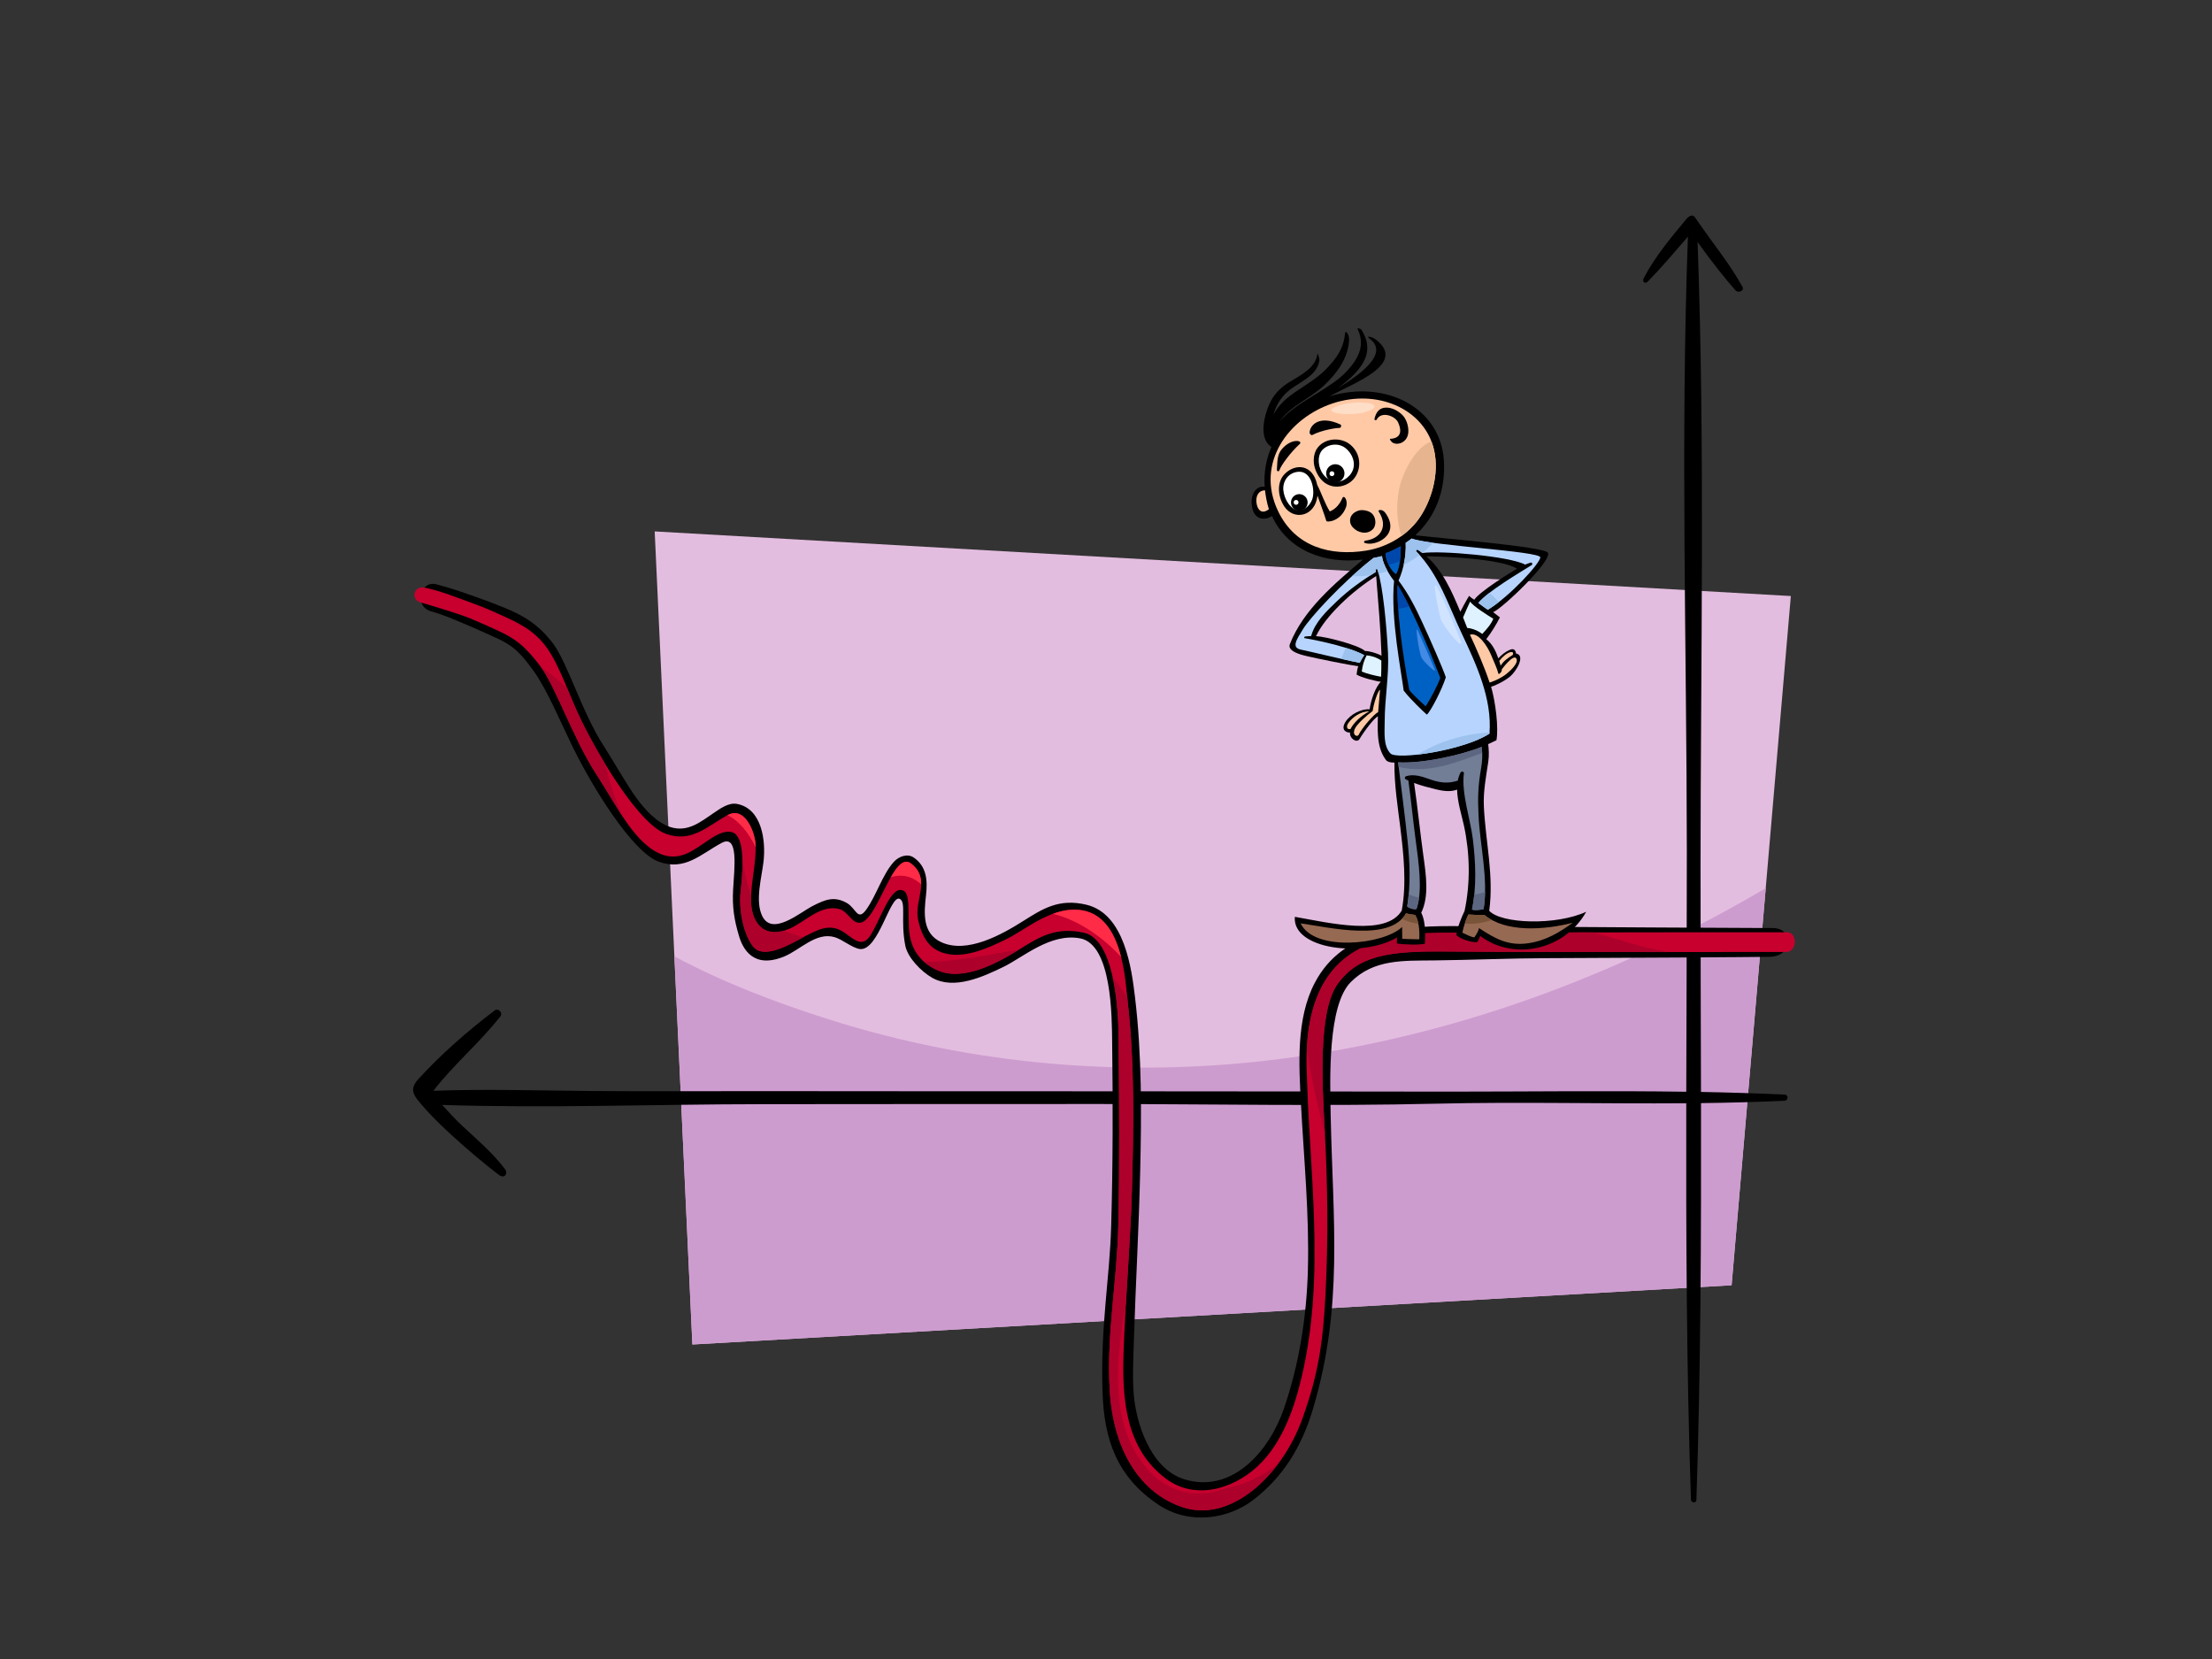 <?xml version="1.0" encoding="utf-8"?>
<!-- Generator: Adobe Illustrator 17.0.0, SVG Export Plug-In . SVG Version: 6.00 Build 0)  -->
<!DOCTYPE svg PUBLIC "-//W3C//DTD SVG 1.1//EN" "http://www.w3.org/Graphics/SVG/1.1/DTD/svg11.dtd">
<svg version="1.1" id="Layer_1" xmlns="http://www.w3.org/2000/svg" xmlns:xlink="http://www.w3.org/1999/xlink" x="0px" y="0px"
	 width="800px" height="600px" viewBox="0 0 800 600" enable-background="new 0 0 800 600" xml:space="preserve">
<rect x="0" y="0" width="800" height="600" fill="#333333" stroke="none"/>
<g>
	<polygon fill="#E3BDDF" points="236.775,192.196 250.41,486.253 626.259,464.833 647.683,215.566 	"/>
	<path fill="#CD9CCF" d="M462.562,383.039c-54.77,6.894-110.331,2.293-162.989-14.427c-19.041-6.047-38.009-13.262-55.673-22.74
		l6.51,140.38l375.849-21.419l12.344-143.622C584.512,353.1,524.827,375.2,462.562,383.039z"/>
	<path d="M645.451,395.872c-10.074-0.469-20.167-0.77-30.265-0.959c-0.057-27.299-0.181-54.591-0.166-81.864
		c0.042-74.77,1.665-150.833-1.064-225.563c5.245,7.468,10.171,13.506,13.706,17.523c0.968,1.103,3.355,0.22,2.503-1.317
		c-4.767-8.579-9.852-14.458-17.162-25.104c-0.761-1.107-2.067-0.634-3.111,0.632c-5.608,6.797-11.273,13.47-15.332,21.237
		c-0.943,1.807,0.651,2.138,1.283,1.489c5.561-5.721,9.637-10.63,14.619-16.366c-2.73,74.047-0.441,148.011-0.395,222.102
		c0.013,29.036-0.137,58.097-0.203,87.162c-28.568-0.427-57.187-0.044-85.73-0.044c-41.793,0-83.587-0.146-125.385-0.122
		c-40.957,0.025-81.912-0.043-122.872-0.06c-20.467-0.011-40.942,0.11-61.412-0.046c-19.205-0.147-38.521-0.763-57.725-0.082
		c7.374-9.557,16.771-17.385,24.209-26.869c1.052-1.347-0.72-3.184-2.091-2.142c-9.841,7.494-19.224,15.668-27.636,24.877
		c-2.334,2.553-2.334,4.623-0.452,7.068c8.242,10.718,27.78,26.171,29.791,27.574c2.008,1.404,3.198-0.684,2.141-2.089
		c-4.489-5.979-10.153-10.734-15.58-15.806c-2.536-2.373-4.87-4.937-7.205-7.49c38.424,1.238,77.141-0.253,115.571-0.271
		c40.927-0.018,81.857-0.084,122.787-0.06c40.382,0.026,80.88,0.828,121.249-0.122c30.099-0.709,60.231,0.087,90.335-0.153
		c-0.094,47.801,0.089,95.609,1.697,143.329c0.044,1.252,1.936,1.418,1.977,0.121c1.578-47.778,1.746-95.643,1.663-143.502
		c10.078-0.125,20.15-0.379,30.219-0.868C646.832,398.018,646.892,395.939,645.451,395.872z"/>
	<path d="M641.066,335.642c-2.707,0.009-75.443-0.346-112.21-0.686c-20.132-0.187-42.969,0.539-53.403,20.597
		c-6.746,12.967-5.69,29.591-4.948,43.604c1.064,20.085,3.05,40.011,2.509,60.15c-0.457,17.008-3.186,34.384-8.801,50.493
		c-5.138,14.749-18.421,30.61-35.953,25.18c-12.212-3.783-17.653-20.542-18.321-31.92c-0.36-6.08-0.052-12.226,0.142-18.305
		c0.648-20.287,1.794-40.554,2.275-60.848c0.501-21.019,0.642-42.235-1.853-63.147c-1.213-10.174-3.712-30.229-17.575-33.55
		c-9.955-2.384-15.89,1.489-22.906,5.914c-7.625,4.808-20.167,11.931-29.578,7.64c-6.969-3.178-6.263-10.651-5.546-16.936
		c0.621-5.442,0.236-10.391-4.357-13.64c-2.414-1.708-5.595-0.352-7.283,1.524c-4.141,4.596-6.324,12.228-9.997,17.293
		c-3.126,4.312-3.628-0.535-7.017-2.441c-4.58-2.577-7.876-1.194-12.371,1.112c-4.638,2.383-14.664,11.093-18.247,3.529
		c-2.585-5.46-0.142-13.917,0.516-19.63c0.854-7.401-0.514-19.12-9.61-20.83c-2.997-0.565-6.119,1.725-8.418,3.287
		c-4.823,3.277-9.332,7.005-15.515,5.134c-5.064-1.534-9.418-6.468-12.337-10.44c-3.729-5.068-8.484-13.642-11.902-18.92
		c-8.012-12.378-13.043-30.095-18.423-37.17c-5.38-7.075-11.178-10.279-17.701-12.926c-3.318-1.348-7.846-3.054-12.409-4.637
		c-4.29-1.489-7.474-2.551-12.001-3.746c-5.848-1.543-8.431,7.976-1.782,9.813c4.412,1.219,7.952,2.831,11.498,4.305
		c4.91,2.041,9.059,3.982,11.59,5.119c6.543,2.937,8.94,5.355,13.776,11.982c4.834,6.629,9.989,18.952,14.225,27.614
		c6.939,14.187,21.467,38.001,31.144,41.498c9.402,3.4,15.079-2.677,22.638-6.765c6.288-3.404,4.675,8.879,4.228,16.831
		c-0.347,6.159,0.354,10.89,2.127,16.798c1.343,4.481,5.037,11.982,16.224,7.464c5.878-2.374,11.646-9.064,18.435-7.026
		c2.759,0.829,6.33,3.903,9.017,4.264c6.754,0.91,10.984-19.757,14.446-18.142c2.451,1.143,0.225,7.84,2.017,16.91
		c0.866,4.39,5.789,9.39,9.692,11.621c7.974,4.558,18.609-0.436,25.824-3.927c7.047-3.409,16.957-12.327,27.702-10.316
		c11.589,2.172,11.478,28.827,11.589,37.113c0.298,22.26,0.291,44.537-0.337,66.745c-0.555,19.581-3.918,36.064-3.134,60.251
		c0.541,16.715,4.955,30.603,20.271,40.764c11.311,7.504,25.397,5.054,34.267-1.793c10.493-8.099,17.359-18.702,21.616-33.037
		c10.991-37.011,7.17-67.711,6.366-105.696c-0.292-13.88-1.079-40.186,7.282-48.547c8.3-8.3,18.886-7.694,30.209-7.82
		c13.569-0.153,26.978-0.764,40.724-0.81c20.237-0.069,76.398-0.379,80.554-0.479C648.738,345.854,648.879,335.619,641.066,335.642z
		"/>
	<path fill="#C7002E" d="M646.036,344.289c-3.987,0.012-86.262,0.164-123.241-0.173c-20.34-0.187-31.625,1.339-39.106,11.866
		c-7.282,10.25-5.334,38.581-4.585,52.593c1.075,20.083,1.347,39.106,0.268,59.874c-0.883,16.99-2.595,28.712-8.397,44.774
		c-7.279,20.158-25.675,37.695-43.265,31.872c-14.743-4.881-25.159-19.777-26.39-42.734c-1.097-20.476,2.647-38.725,3.134-59.018
		c0.504-21.02,0.31-47.141,0.114-68.201c-0.114-11.869-1.905-35.5-12.56-37.816c-10.101-2.196-16.056,1.49-23.147,5.915
		c-7.704,4.807-20.375,11.931-29.886,7.639c-7.044-3.177-9.885-8.728-10.225-15.044c-0.333-6.273,0.369-12.393-1.903-13.662
		c-4.737-2.652-8.717,11.62-12.431,16.685c-3.161,4.31-6.577-0.272-10.001-2.177c-4.627-2.579-8.53-0.466-13.069,1.842
		c-4.687,2.381-15.118,9.072-19.148,3.583c-3.585-4.879-5.004-13.656-4.369-19.374c1.233-11.087,1.233-21.166-3.541-21.872
		c-3.047-0.45-6.183,1.726-8.505,3.289c-4.873,3.277-9.431,7.006-15.676,5.134c-5.121-1.534-9.517-6.469-12.47-10.441
		c-3.767-5.068-8.573-13.641-12.026-18.919c-8.094-12.379-14.805-31.98-20.242-39.055c-5.439-7.076-8.568-9.655-15.007-12.656
		c-3.064-1.428-6.605-3.017-10.277-4.545c-3.93-1.635-14.353-4.769-17.996-5.794c-3.645-1.024-2.419-6.004,1.209-5.392
		c5.228,0.879,14.267,4.495,17.719,5.722c3.719,1.321,7.145,2.851,9.347,3.849c6.476,2.937,12.553,5.513,17.339,12.14
		c4.786,6.628,8.067,17.19,12.262,25.851c6.866,14.188,21.244,38.002,30.821,41.5c9.307,3.398,14.924-2.678,22.403-6.767
		c6.225-3.403,10.027,6.345,10.111,11.15c0.111,6.17-1.471,12.308-1.69,18.473c-0.328,9.207,4.561,15.544,13.929,11.471
		c5.761-2.505,11.522-9.065,18.241-7.024c2.73,0.828,4.03,4.517,6.686,4.878c6.689,0.911,12.349-26.671,19.068-21.407
		c7.347,5.756,1.037,13.135,2.496,20.198c0.903,4.38,2.697,8.753,6.558,10.984c7.89,4.556,18.415-0.436,25.556-3.925
		c6.974-3.41,16.77-12.244,27.417-10.317c14.621,2.646,15.416,25.392,16.301,33.161c2.516,22.115,2.147,45.383,1.526,67.592
		c-0.549,19.579-2.367,39.647-3.039,59.221c-0.571,16.714,0.732,34.729,15.398,45.6c9.771,7.242,22.043,4.253,30.821-2.592
		c10.382-8.099,15.269-21.815,18.157-34.027c8.873-37.552,2.625-74.921,1.829-112.905c-0.29-13.881,2.347-29.563,13.884-38.755
		c9.124-7.268,22.209-9.027,33.415-9.155c13.426-0.152,27.44-0.106,41.042-0.152c19.703-0.067,81.966-0.091,85.569-0.062
		C650.068,337.211,650.024,344.278,646.036,344.289z"/>
	<path fill="#FF2B47" d="M405.469,346.104c-1.987-7.806-5.841-15.388-13.909-16.849c-3.705-0.669-7.3-0.023-10.714,1.229
		C390,332.816,398.589,338.688,405.469,346.104z"/>
	<path fill="#FF2B47" d="M331.157,318.319c0.712,0.456,1.377,0.961,2.008,1.502c0.049-2.676-0.712-5.219-3.632-7.505
		c-2.571-2.016-4.989,0.789-7.369,4.961C325.071,316.323,328.319,316.501,331.157,318.319z"/>
	<path fill="#FF2B47" d="M273.296,306.432c0-0.168,0.008-0.337,0.005-0.507c-0.084-4.805-3.886-14.553-10.111-11.15
		c-0.025,0.013-0.049,0.028-0.072,0.04C267.451,296.945,270.86,301.372,273.296,306.432z"/>
	<path fill="#AD002B" d="M219.062,277.15c-0.079-0.3-0.156-0.605-0.234-0.909c-3.479-5.729-6.583-11.492-8.861-16.198
		c-1.69-3.487-3.23-7.282-4.781-11.005c-2.952-2.87-6.203-5.469-9.557-7.802c5.392,7.347,12.016,26.501,19.983,38.686
		c2.746,4.196,6.345,10.473,9.6,15.418C222.39,289.438,220.551,282.896,219.062,277.15z"/>
	<path fill="#AD002B" d="M286.977,337.905c-1.24-0.393-2.491-0.796-3.72-1.244c-7.867,2.157-11.945-3.839-11.646-12.263
		c0-0.006,0.002-0.013,0.002-0.018c-0.576-2.048-1.025-4.143-1.608-6.048c-0.633-2.062-0.91-4.525-1.506-6.731
		c0.042,3.33-0.228,7.154-0.67,11.13c-0.635,5.717,0.784,14.495,4.369,19.374c3.783,5.154,13.213-0.431,18.229-3.103
		C289.275,338.636,288.124,338.268,286.977,337.905z"/>
	<path fill="#AD002B" d="M346.672,347.017c-4.253,0.529-8.409,1.004-12.42,0.872c1.305,1.142,2.863,2.152,4.722,2.989
		c9.347,4.22,21.74-2.589,29.477-7.387C361.187,344.708,353.938,346.114,346.672,347.017z"/>
	<path fill="#AD002B" d="M443.719,538.098c-10.041,3.893-21.137,2.627-29.625-7.747c-12.753-15.587-10.57-38.864-6.906-58.579
		c0.801-13.934,1.812-27.968,2.199-41.762c0.621-22.209,0.99-45.477-1.526-67.592c-0.052-0.447-0.104-0.954-0.156-1.493
		c-0.812-1.375-1.667-2.73-2.623-4.036c-0.834-1.139-1.727-2.229-2.643-3.292c1.623,7.455,2.074,15.85,2.129,21.546
		c0.196,21.061,0.39,47.182-0.114,68.201c-0.487,20.293-4.231,38.542-3.134,59.018c1.231,22.957,11.647,37.853,26.39,42.734
		c12.436,4.117,25.273-3.45,34.303-15.36C456.327,534.016,450.21,537,443.719,538.098z"/>
	<path fill="#AD002B" d="M588.05,340.689c-3.923-1.204-7.912-2.411-11.944-3.478c-6.148,0.008-11.453,0.02-15.212,0.033
		c-13.602,0.046-27.616,0-41.042,0.152c-11.207,0.127-24.291,1.887-33.415,9.155c-9.92,7.906-13.254,20.608-13.808,32.84
		c1.476,10.397,4.111,20.693,6.565,31.003c-0.032-0.607-0.057-1.209-0.089-1.819c-0.749-14.012-2.697-42.343,4.585-52.593
		c7.481-10.527,18.766-12.053,39.106-11.866c20.1,0.183,53.577,0.222,80.595,0.217C598.213,343.404,593.085,342.237,588.05,340.689z
		"/>
	<path d="M573.677,329.752c-10.841,5.023-30.742,4.386-35.079-0.354c1.727-12.75-1.315-24.82-1.935-37.633
		c-0.27-5.5,0.781-10.795,1.585-16.217c0.353-2.38,0.194-4.686-0.023-6.422c1.002-0.448,1.998-0.909,2.982-1.405
		c0.832-4.509-0.322-13.863-1.936-19.354c1.764-0.462,5.201-2.253,6.992-3.808c2.203-1.913,5.546-7.57,2.037-8.206
		c-0.057-0.258-0.208-2.195-2.216-1.359c-1.563,0.651-3.04,1.823-4.196,3.112c-0.926-2.688-2.163-5.231-4.369-6.943
		c1.844-2.422,3.57-5.175,4.941-7.876c-0.692-0.524-1.789-1.414-2.431-1.891c3.496-1.477,21.472-18.666,19.768-21.51
		c-1.33-2.222-40.399-5.349-47.921-6.301c7.324-6.7,11.022-16.367,10.327-27.061c-1.246-19.113-21.1-29.321-41.369-23.189
		c8.26-4.618,28.102-11.572,16.916-20.413c-1.601-1.264-4.057-1.615-2.432-0.434c7.461,5.415-4.121,13.457-11.45,17.885
		c10.203-7.499,13.063-13.682,8.59-21.013c-0.33-0.543-1.771-0.962-1.414-0.225c2.702,5.625,0.359,10.399-3.786,14.938
		c-2.988,3.271-6.903,5.65-10.619,7.987c-4.431,2.783-10.35,6.058-13.971,10.569c3.965-5.93,11.217-8.396,16.527-13.543
		c4.553-4.417,8.164-9.401,8.695-15.641c0.23-2.686-1.3-4.066-1.394-3.119c-0.539,5.518-2.812,8.98-7.032,13.308
		c-3.63,3.722-8.949,6.504-13.002,9.595c-2.548,1.943-4.556,4.179-5.918,6.725c0.901-3.188,2.64-6.133,5.129-8.315
		c3.937-3.452,10.479-5.401,11.495-11.179c0.119-0.677-0.67-3.019-0.732-2.452c-0.541,4.978-6.079,7.724-9.967,10.087
		c-3.253,1.976-5.659,4.36-7.278,7.804c-1.94,4.119-4.154,12.759,0.648,15.742c-1.923,4.397-2.826,9.281-2.449,14.418
		c-3.099-0.518-4.979,2.76-4.721,6.035c0.146,1.858,0.58,3.834,2.243,4.93c1.467,0.967,3.654,0.638,5.097-0.423
		c5.858,12.733,19.279,17.432,32.911,15.778c-10.146,8.58-21.586,18.154-26.43,30.599c-1.018,2.622,4.349,3.896,5.957,4.278
		c3.752,0.89,15.661,3.308,18.783,3.696c-0.317,0.848-0.489,2.045-0.61,3.009c1.467,1.012,7.761,2.65,8.779,2.558
		c-1.898,1.986-3.575,6.441-4.044,10.009c-3.116-0.256-7.141,1.943-8.751,4.554c-1.983,3.215,0.769,3.982,1.635,3.832
		c-0.178,2.293,2.538,3.898,3.439,2.382c1.735-2.92,5.337-7.675,6.659-8.208c-0.104,2.256-0.126,4.519,0.025,6.79
		c0.206,3.202,0.936,6.448,2.91,9.013c0.464,0.601,1.444,0.901,3.042,0.923c-0.089,7.844,1.176,15.801,2.131,23.493
		c1.209,9.744,2.317,20.282,0.513,30.007c-5.553,9.428-26.087,4.493-38.66,2.264c-1,11.748,24.534,14.933,36.987,7.429
		c-0.055,0.279-0.117,1.673-0.089,2.204c2.747,0.478,8.258,0.561,10.136,0.088c-0.003-2.111,0.558-7.487-1.323-11.194
		c2.823-5.817,1.817-13.209,0.792-20.447c-1.201-8.517-2.116-17.958-3.387-26.485c2.578,0.964,5.437,1.692,7.888,2.297
		c2.518,0.621,5.345,1.005,7.674,0.105c0.091,4.438,1.674,9.27,2.488,13.048c2.158,10.015,2.359,20.738,0.229,30.777
		c-1.127,2.406-2.586,5.845-2.997,8.815c1.848,1.509,4.849,2.468,7.447,2.576c0.486-0.462,0.908-1.564,1.191-2.312
		C547.235,347.554,565.832,343.764,573.677,329.752z M528.138,221.235c-3.057-7.374-6.362-14.898-12.237-20.032
		c7.379,0.027,27.846,1.062,32.724,4.491c-2.181,1.265-13.488,8.239-15.441,11.22c-0.449-0.312-1.05-0.621-1.856-1.426
		C530.526,216.754,528.463,220.578,528.138,221.235z M493.703,235.458c-2.375-2.217-14.314-5.233-17.731-5.388
		c3.267-7.108,13.041-16.307,21.738-21.726c0.764,9.614,1.628,19.142,1.94,28.806C498.075,236.242,494.971,235.374,493.703,235.458z
		"/>
	<path fill="#FFC9A6" d="M454.403,181.682c-0.26-2.483,0.901-4.339,3.104-4.356c0.178,1.558,0.647,4.563,1.402,6.835
		C456.311,186.215,454.689,184.377,454.403,181.682z"/>
	<path fill="#FFC9A6" d="M488.419,263.678c-1.412,0.265-1.59-1.015-0.752-2.205c1.483-2.105,4.419-4.228,7.541-4.191
		C492.395,258.745,489.565,261.34,488.419,263.678z"/>
	<path fill="#FFC9A6" d="M498.423,257.537c-1.449,0.672-5.818,5.655-7.052,8.214c-0.432,0.901-2.513,0.221-1.323-2.293
		c0.789-1.665,4.456-4.94,6.396-6.308c0.355-2.602,1.809-7.234,2.674-7.727C498.869,252.125,498.46,256.865,498.423,257.537z"/>
	<path fill="#FFC9A6" d="M546.156,235.883c1.203-0.313,1.203,0.47,0.941,0.993c-1.796,1.112-3.287,2.153-4.375,3.899
		c-0.198-0.676-0.265-1.08-0.484-1.755C543.335,237.556,544.955,236.196,546.156,235.883z"/>
	<path fill="#FFC9A6" d="M539.198,236.709c1.26,2.99,2.224,4.968,2.727,6.963c0.104,0.418,1.429-0.743,1.203-1.569
		c-0.002-0.004,4.129-5.594,5.223-4.024c1.094,1.568-1.992,4.408-3.395,5.54c-1.895,1.528-4.052,2.539-6.22,3.24
		c-1.829-5.546-4.722-12.175-7.107-17.302C534.613,228.498,537.936,233.72,539.198,236.709z"/>
	<path fill="#DEF2FF" d="M536.067,229.282c-1.824-1.45-4.072-2.077-5.431-2.181c-0.325-0.757-1.171-3.023-1.493-3.793
		c0.807-1.955,1.841-4.255,2.551-5.747c0.957,1.612,6.624,5.15,8.372,6.207C539.261,225.837,537.655,227.562,536.067,229.282z"/>
	<path fill="#FFC9A6" d="M494.001,199.153c-12.588,1.994-25.438-1.155-31.739-14.234c-8.436-17.529,3.9-33.832,19.802-39.059
		c15.793-5.193,32.24,1.732,36.243,15.58c2.367,8.187,0.152,17.797-4.3,24.897C509.494,193.531,501.673,197.937,494.001,199.153z"/>
	<path fill="#E6B58F" d="M517.666,159.634c-6.101,2.171-10.696,12.186-11.657,17.175c-1.119,5.801-0.943,11.626,0.846,17.056
		c2.794-2.004,5.263-4.52,7.153-7.53c4.453-7.1,6.667-16.709,4.3-24.897C518.128,160.817,517.893,160.227,517.666,159.634z"/>
	<path fill="#0061C4" d="M501.09,200.079c1.749-0.479,3.963-1.738,5.516-2.53c-0.003,3.229-0.23,7.82-1.722,10.119
		C503.057,206.516,501.209,202.977,501.09,200.079z"/>
	<path fill="#DEF2FF" d="M499.489,244.754c-1.719-0.265-5.252-1.102-6.987-1.869c0.24-2.188,0.812-4.086,1.764-5.866
		c1.561,0.148,3.458,0.633,5.312,1.869C499.584,240.568,499.594,243.079,499.489,244.754z"/>
	<path fill="#B7D4FF" d="M502.852,272.482c-2.62-2.849-2.067-7.5-2.06-11.649c0.008-8.138,1.6-16.529,1.194-24.682
		c-0.464-9.413-1.823-24.342-3.816-30.132c-0.117-0.341-0.667-0.259-0.638,0.131c0.02,0.232,0.04,0.463,0.055,0.696
		c-4.952,3.102-9.496,6.228-14.175,10.695c-3.655,3.488-7.881,7.518-9.225,12.513c-0.747,0.018-1.487,0.061-2.208,0.158
		c-0.296,0.042-0.437,0.533-0.117,0.59c6.453,1.117,16.818,3.498,21.535,6.156c-0.618,0.91-1.178,1.822-1.642,2.777
		c-4.31-0.804-18.771-4.31-21.132-4.759c-3.754-0.711-1.735-3.62,0.678-7.53c2.416-3.91,13.798-16.559,25.413-25.642
		c1.049-0.199,2.079-0.414,3.106-0.69c0.261,2.886,2.761,7.015,4.37,8.969c-1.352,13.318,2.68,33.211,3.466,39.657
		c2.211,2.983,7.322,7.804,8.381,8.712c1.233-0.909,5.463-8.99,6.866-13.502c-1.139-3.421-5.612-13.539-8.448-19.708
		c-2.538-5.519-4.99-10.389-8.655-15.276c1.957-4.37,2.801-9.453,2.581-13.644c0.745-0.485,1.466-1.005,2.161-1.56
		c6.6,2.604,46.756,4.587,46.533,6.848c-0.221,2.261-11.029,14.106-18.984,18.92c-0.444-0.257-2.732-1.903-3.424-2.475
		c3.558-4.294,14.597-10.733,19.341-13.723c0.389-0.245,0.087-1.006-0.419-0.859c-0.675,0.194-1.335,0.447-1.987,0.721
		c-5.903-3.081-30.719-5.142-37.163-4.19c-0.523-0.394-1.055-0.778-1.62-1.135c-0.363-0.23-0.92,0.22-0.576,0.577
		c8.181,8.456,11.5,19.275,16.413,29.667c5.26,11.118,11.073,23.651,10.029,36.211C529.234,271.474,505.107,274.935,502.852,272.482
		z"/>
	<path fill="#9CC2ED" d="M485.091,238.289c2.786,0.636,5.265,1.185,6.665,1.446c0.464-0.956,1.024-1.868,1.642-2.777
		c-1.655-0.932-4.012-1.83-6.647-2.653C486.116,235.606,485.56,236.934,485.091,238.289z"/>
	<path fill="#9CC2ED" d="M507.655,204.269c2.07-1.027,4.007-2.222,5.764-3.543c-0.384-0.43-0.767-0.859-1.173-1.277
		c-0.343-0.357,0.213-0.807,0.576-0.577c0.546,0.347,1.064,0.719,1.573,1.101c0.502-0.409,1-0.822,1.467-1.253
		c0.843-0.779,1.652-1.589,2.441-2.411c-3.581-0.493-6.394-1.005-7.759-1.544c-0.695,0.555-1.415,1.075-2.161,1.56
		C508.513,198.775,508.263,201.53,507.655,204.269z"/>
	<path fill="#9CC2ED" d="M495.705,208.04c0.621-0.4,1.25-0.798,1.883-1.195c-0.015-0.233-0.035-0.464-0.055-0.696
		c-0.028-0.389,0.521-0.472,0.638-0.131c0.151,0.437,0.295,0.941,0.439,1.475c1.099-0.25,2.181-0.558,3.253-0.898
		c-1.018-1.813-1.893-3.843-2.04-5.481c-1.027,0.276-2.057,0.491-3.106,0.69c-2.627,2.055-5.236,4.295-7.739,6.572
		C491.193,208.488,493.452,208.375,495.705,208.04z"/>
	<path fill="#9CC2ED" d="M512.677,272.918c8.451-0.953,20.1-3.747,26.011-7.591c0.012-0.158,0.012-0.316,0.023-0.474
		C529.417,265.482,520.383,268.122,512.677,272.918z"/>
	<path fill="#9CC2ED" d="M542.102,217.719c-0.955-1.002-2.168-2.32-3.469-3.278c-1.655,1.283-3.054,2.52-3.963,3.617
		c0.692,0.572,2.98,2.218,3.424,2.475C539.374,219.757,540.729,218.788,542.102,217.719z"/>
	<path fill="#0061C4" d="M505.457,211.577c4.257,6.783,11.155,22.306,15.445,33.608c-0.953,2.613-3.37,7.327-5.297,10.271
		c-1.293-1.219-4.399-3.979-5.907-5.868C506.953,235.035,505.114,219.741,505.457,211.577z"/>
	<path fill="#0047AB" d="M506.293,203.021c0.25-1.857,0.312-3.839,0.313-5.473c-1.553,0.792-3.767,2.051-5.516,2.53
		c0.055,1.369,0.506,2.872,1.146,4.208C503.62,203.928,504.98,203.535,506.293,203.021z"/>
	<path fill="#0047AB" d="M509.655,219.291c-1.531-3.083-2.977-5.766-4.198-7.714c-0.1,2.343-0.012,5.284,0.22,8.614
		C507.042,220.03,508.367,219.721,509.655,219.291z"/>
	<path fill="#966952" d="M507.137,339.534c-0.025-0.538,0.008-2.916-0.04-4.278c-6.749,6.483-31.864,9.039-36.712-1.321
		c10.677,1.544,32.407,6.742,38.138-3.646c0.814,0.324,2.441,0.459,3.283,0.608c1.256,1.88,1.677,5.291,1.499,8.815
		C511.622,339.713,508.816,339.608,507.137,339.534z"/>
	<path fill="#727D96" d="M529.44,279.668c0.09-0.654-0.92-0.792-1.201-0.268c-0.491,0.913-0.807,1.9-1.007,2.93
		c-3.262,1.064-6.17,0.887-9.828-0.393c-2.802-0.981-5.945-2.167-8.885-1.191c-0.474,0.157-0.615,0.834-0.134,1.091
		c0.312,0.167,0.643,0.323,0.975,0.478c0.95,6.806,1.658,14.123,2.536,20.731c1.179,8.923,2.73,19.037,0.389,25.712
		c-1.094,0.286-2.945-0.419-3.35-0.95c1.296-7.994,0.946-15.946,0.1-23.995c-0.975-9.295-2.25-18.747-3.384-28.098
		c8.872,0.518,22.881-2.65,30.198-5.597c0.399,2.669,0.27,5.165-0.219,7.96c-1.074,6.143-1.196,10.284-0.906,16.595
		c0.501,11.078,3.611,23.003,1.849,34.109c-1.189,0.317-3.262,0.527-4.203,0.167c1.72-8.356,1.313-17.162,0.291-25.588
		C531.842,296.582,528.465,286.742,529.44,279.668z"/>
	<path fill="#5C6680" d="M536.055,272.328c-0.033-0.73-0.094-1.463-0.206-2.21c-7.317,2.947-21.326,6.116-30.198,5.597
		c0.069,0.56,0.142,1.123,0.209,1.684C516.89,279.871,526.051,275.922,536.055,272.328z"/>
	<path fill="#5C6680" d="M533.184,323.506c-0.188,1.828-0.444,3.647-0.814,5.443c0.941,0.36,3.013,0.15,4.203-0.167
		c0.325-2.049,0.481-4.122,0.523-6.216C535.816,323.05,534.507,323.382,533.184,323.506z"/>
	<path fill="#5C6680" d="M509.471,323.431c-0.134,1.459-0.3,2.918-0.536,4.378c0.405,0.531,2.256,1.236,3.35,0.95
		c0.442-1.26,0.745-2.644,0.938-4.117C511.93,324.36,510.662,323.962,509.471,323.431z"/>
	<path fill="#966952" d="M534.898,335.656c-0.102,0.859-0.879,2.234-1.675,3.35c-1.129-0.047-3.263-1.196-4.319-1.676
		c0.395-2.393,1.575-5.52,2.153-6.592c1.9,0.159,5.081,0.284,5.777,0.159c7.898,6.516,21.891,5.417,31.993,2.821
		c-4.642,3.371-9.585,6.448-16.023,7.402C545.508,342.202,540.712,339.475,534.898,335.656z"/>
	<path fill="#7A5439" d="M512.977,334.096c-0.25-1.273-0.626-2.386-1.171-3.2c-0.843-0.149-2.469-0.284-3.283-0.608
		c-0.407,0.745-0.911,1.4-1.476,1.99C508.816,333.266,510.875,333.795,512.977,334.096z"/>
	<path fill="#7A5439" d="M539.575,332.715c-0.972-0.53-1.896-1.122-2.741-1.818c-0.697,0.125-3.878,0-5.777-0.159
		c-0.325,0.603-0.839,1.862-1.3,3.27C533.202,334.341,536.417,333.745,539.575,332.715z"/>
	<path d="M506.988,149.886c-1.56-1.4-3.558-2.511-5.707-2.47c-2.57,0.053-3.635,1.802-4.181,4.049
		c-0.116,0.478,0.58,0.715,0.802,0.286c1.622-3.147,6.657-1.415,7.747,1.033c2.163,4.87-0.757,5.843-2.841,5.92
		c-0.375,0.015,0.171,0.709,0.402,0.979c1.44,1.709,5.759,0.76,6.118-3.22C509.534,154.165,508.588,151.322,506.988,149.886z"/>
	<path d="M485.481,180.152c-0.846,1.99-2.292,3.92-4.546,4.821c-1.895-3.061-2.908-6.436-4.56-9.643
		c-1.566-7.393-7.727-7.831-11.622-4.044c-3.05,2.963-2.707,8.114-0.325,11.794c3.407,5.265,11.163,3.885,12.069-3.832
		c0.958,2.813,2.327,6.348,3.194,9.162c0.184,0.595,5.252,0.189,7.114-5.003C487.649,181.057,486.071,178.759,485.481,180.152z"/>
	<path fill="#FFFFFF" d="M474.569,180.634c-1.146,3.015-4.221,4.952-6.788,3.311c-1.593-1.02-3.34-3.611-3.642-6.686
		c-0.3-3.074,1.69-6.322,5.366-6.631C474.509,170.205,475.715,177.62,474.569,180.634z"/>
	<path d="M488.553,160.983c-3.427-3.034-9.548-2.737-12.277,1.292c-1.136,1.681-2.151,5.636,0.704,10.042
		c3.558,5.484,10.369,4.219,13.081,0.3C492.354,169.302,492.232,164.238,488.553,160.983z"/>
	<path fill="#FFFFFF" d="M488.073,171.954c-2.732,2.985-6.21,2.894-8.741,0.482c-2.533-2.41-3.134-6.993-1.387-9.343
		c1.747-2.351,6.149-3.376,9.041-0.723C489.878,165.022,490.664,169.122,488.073,171.954z"/>
	<path d="M496.113,185.65c-1.184-1.044-3.541-1.408-4.811-0.98c-3.513,1.182-3.623,4.266-2.101,5.99
		c1.787,2.026,5.057,2.816,7.149,0.899C497.966,190.078,497.661,187.02,496.113,185.65z"/>
	<path d="M494.584,189.707c-0.69,0.992-3.245,1.106-4.159-0.572c-0.67-1.227,0.266-2.519,2.138-2.596
		C494.427,186.464,495.271,188.714,494.584,189.707z"/>
	<path d="M500.996,185.458c-1.087-1.487-2.734-1.037-2.406-0.531c3.705,5.726,0.459,9.944-4.749,10.607
		c-0.474,0.06-0.747,0.61-0.29,0.801C497.247,197.886,506.839,193.466,500.996,185.458z"/>
	<path d="M463.715,162.298c-1.93,2.187-1.71,4.844-1.91,7.598c-0.042,0.598,0.737,0.763,0.918,0.181
		c0.531-1.726,4.005-6.458,7.332-9.503C471.351,159.385,467.241,158.301,463.715,162.298z"/>
	<path d="M484.736,153.504c-7.65-3.533-10.986,0.31-11.094,2.894c-0.022,0.549,0.571,1.14,1,0.912
		c3.417-1.82,9.039-2.609,9.637-2.525C484.95,154.879,485.377,153.8,484.736,153.504z"/>
	<path d="M472.921,181.719c0,1.664-1.349,3.012-3.014,3.012c-1.66,0-3.008-1.348-3.008-3.012c0-1.662,1.349-3.01,3.008-3.01
		C471.573,178.709,472.921,180.057,472.921,181.719z"/>
	<circle cx="482.937" cy="171.203" r="3.312"/>
	<circle fill="#FFFFFF" cx="481.711" cy="171.322" r="0.875"/>
	<circle fill="#FFFFFF" cx="468.752" cy="181.69" r="0.874"/>
	<path fill="#FFDEC8" d="M490.126,149.664c-4.863,0.442-10.664-0.557-7.984-2.09c3.469-1.983,11.42-2.692,14.255-1.33
		C498.755,147.375,494.911,149.231,490.126,149.664z"/>
	<path fill="#D0E3FF" d="M519.83,212.472c2.005,3.566,5.987,12.975,8.233,18.712c2.245,5.738-6.242-4.741-6.989-7.237
		C520.327,221.454,517.583,208.479,519.83,212.472z"/>
	<path fill="#428AE5" d="M512.809,228.1c1.276,2.807,5.36,12.25,6.126,14.038c0.766,1.787-4.084-2.807-4.85-4.339
		C513.32,236.267,511.533,225.292,512.809,228.1z"/>
</g>
</svg>
